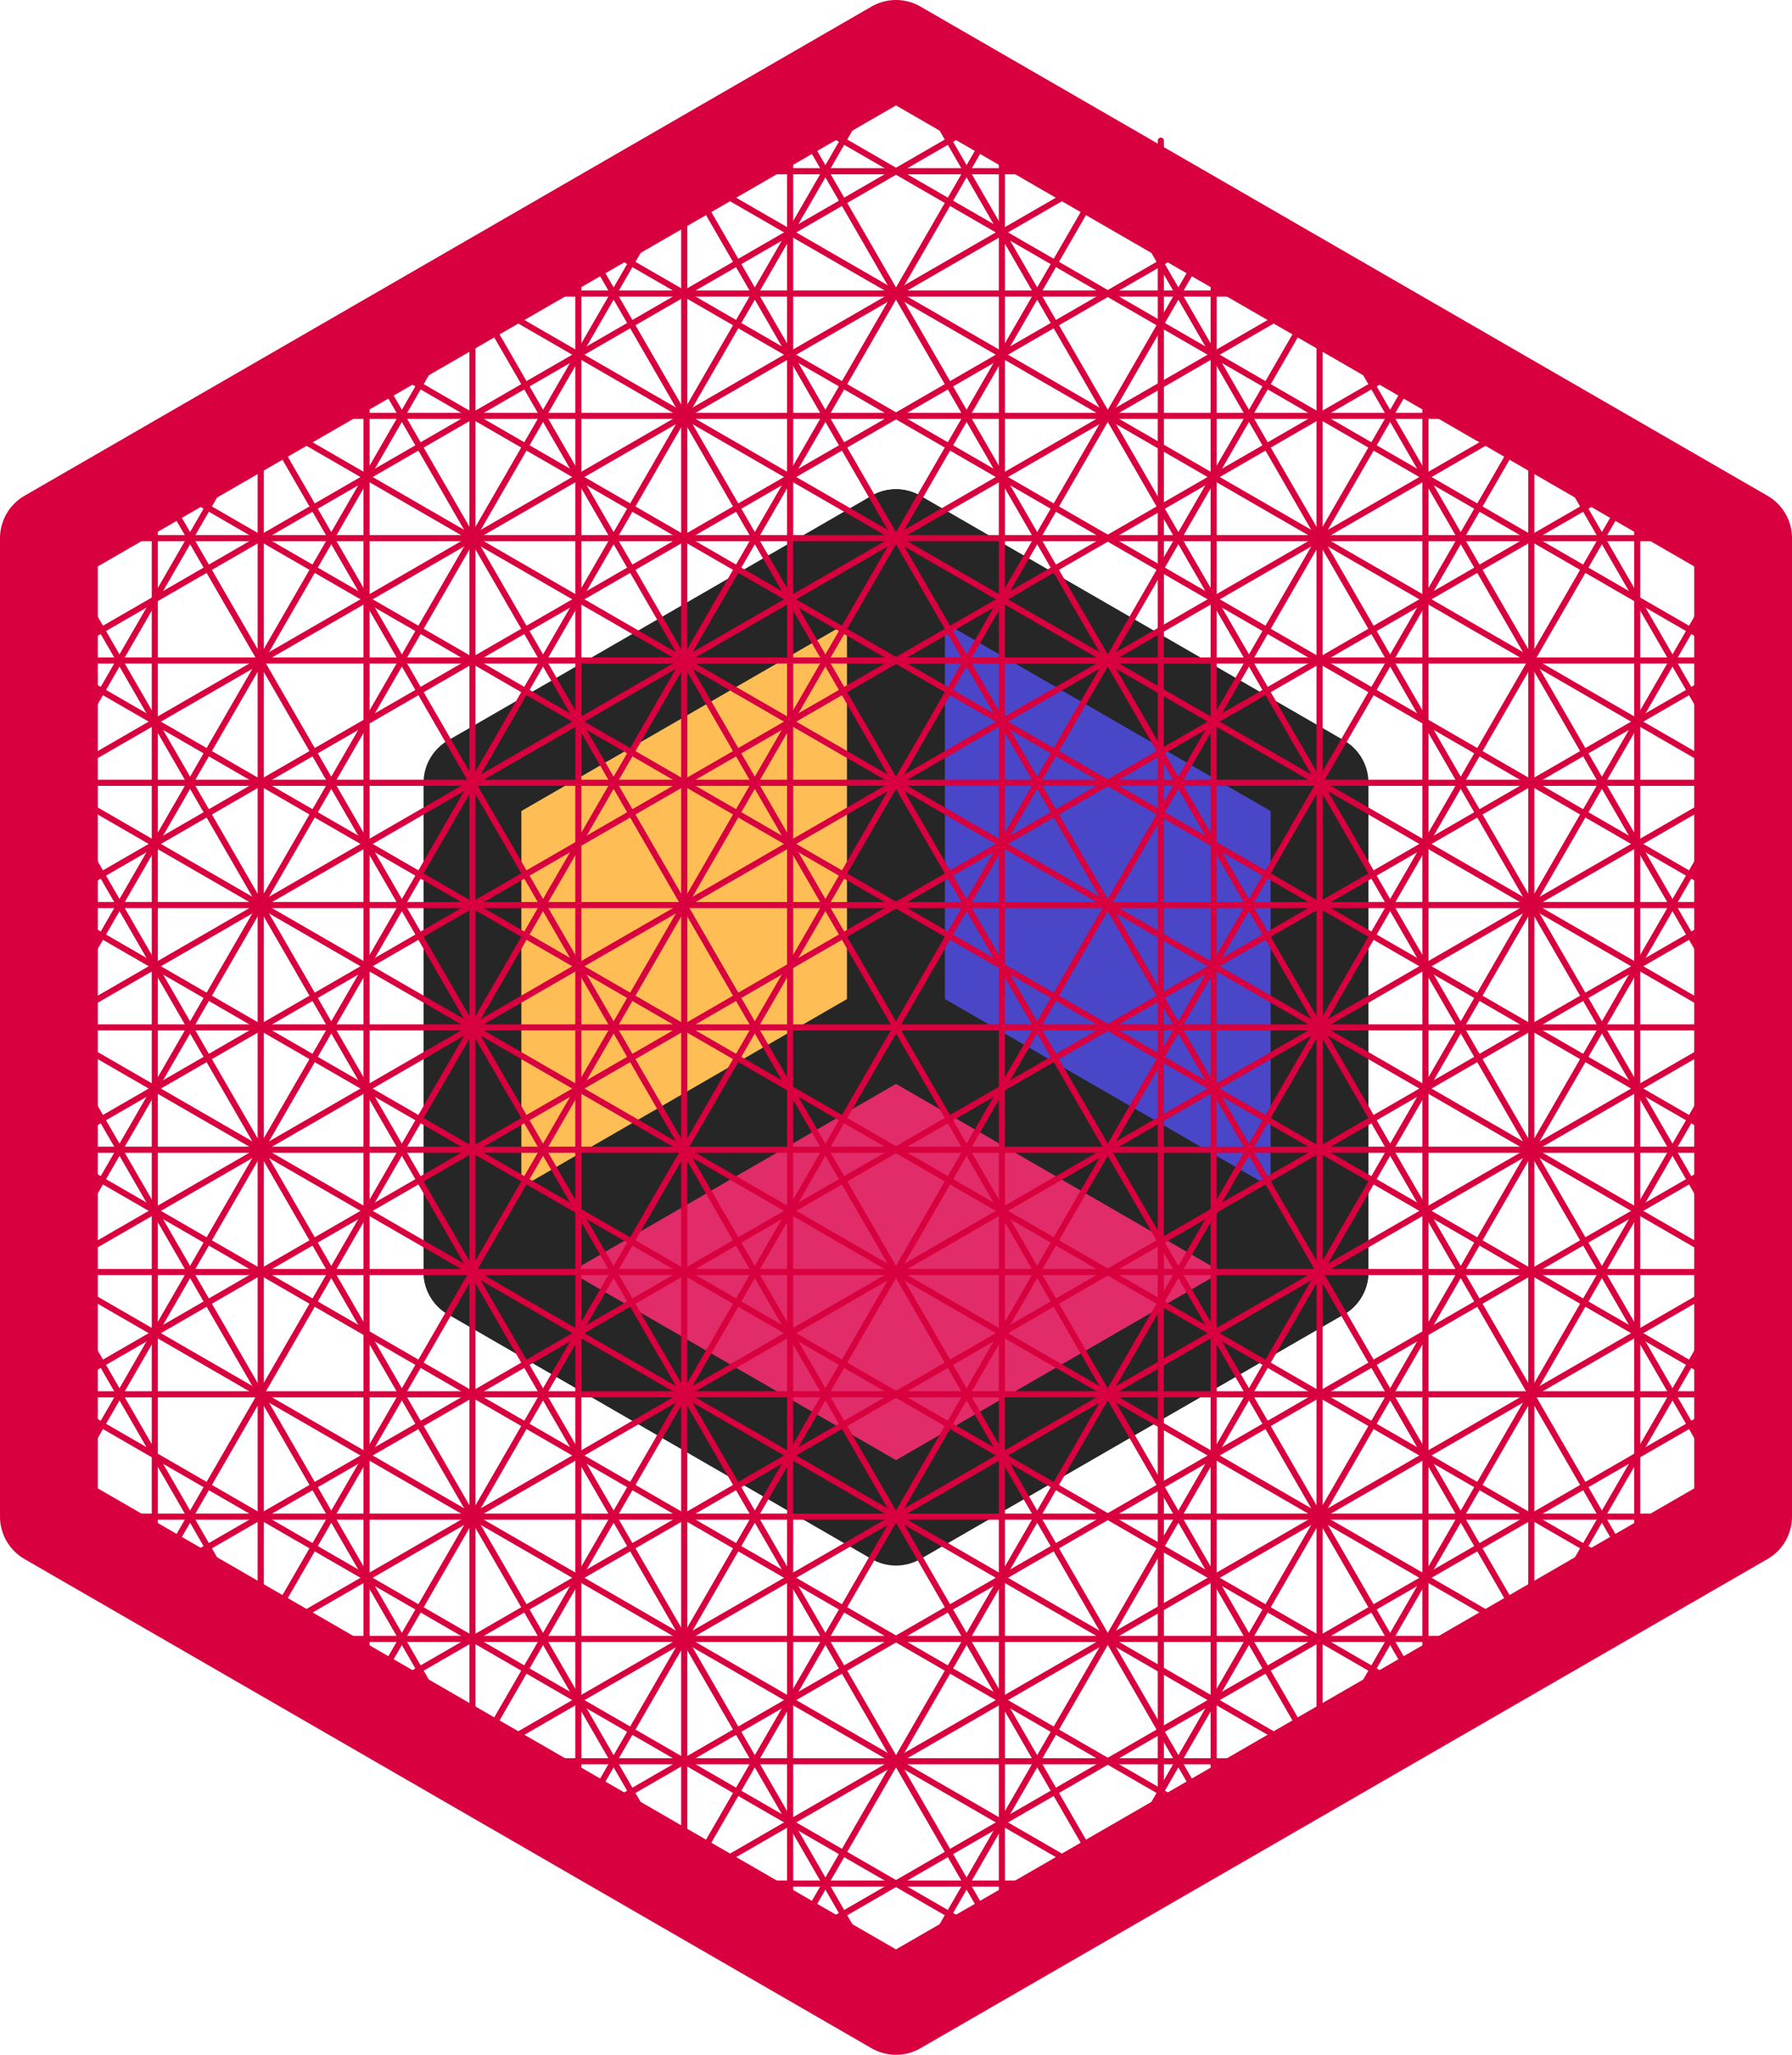 <svg xmlns="http://www.w3.org/2000/svg" viewBox="0 0 73.28 84">
	<defs>
		<style>
			.cls-1{fill:#ffbd56;}.cls-1,.cls-2,.cls-3{stroke:#262626;}.cls-1,.cls-2,.cls-4,.cls-5{stroke-linecap:round;}.cls-1,.cls-2,.cls-3,.cls-4,.cls-5{stroke-linejoin:round;}.cls-1,.cls-2,.cls-3,.cls-4{stroke-width:4px;}.cls-2{fill:#4a46c8;}.cls-3{fill:#e22b69;stroke-linecap:square;}.cls-4,.cls-5{fill:none;stroke:#d8003e;}.cls-5{stroke-width:0.25px;}
		</style>
	</defs>
	<g id="A">
		<polygon id="hC" class="cls-1" points="19.32 52 36.64 42 36.64 22 19.32 32 19.32 52" />
		<polygon id="hB" class="cls-2" points="53.96 52 53.96 32 36.64 22 36.64 42 53.96 52" />
		<polygon id="hD" class="cls-3" points="19.32 52 36.64 62 53.96 52 36.64 42 19.32 52" />
	</g>
	<g id="delete">
		<polygon class="cls-4" points="36.64 2 2 22 2 62 36.64 82 71.28 62 71.28 22 36.64 2" />
		<line class="cls-5" x1="10.66" y1="17" x2="2" y2="32" />
		<line class="cls-5" x1="2" y1="52" x2="10.66" y2="67" />
		<line class="cls-5" x1="71.28" y1="52" x2="62.62" y2="67" />
		<line class="cls-5" x1="27.98" y1="77" x2="45.3" y2="77" />
		<line class="cls-5" x1="2" y1="22" x2="71.28" y2="22" />
		<line class="cls-5" x1="2" y1="62" x2="71.28" y2="62" />
		<line class="cls-5" x1="36.64" y1="2" x2="2" y2="62" />
		<line class="cls-5" x1="71.28" y1="22" x2="36.64" y2="82" />
		<line class="cls-5" x1="36.64" y1="2" x2="71.28" y2="62" />
		<line class="cls-5" x1="36.64" y1="82" x2="2" y2="22" />
		<line class="cls-5" x1="53.96" y1="12" x2="19.32" y2="72" />
		<line class="cls-5" x1="19.32" y1="12" x2="53.96" y2="72" />
		<line class="cls-5" x1="2" y1="42" x2="71.28" y2="42" />
		<line class="cls-5" x1="19.32" y1="12" x2="53.96" y2="12" />
		<line class="cls-5" x1="71.28" y1="42" x2="53.96" y2="12" />
		<line class="cls-5" x1="53.96" y1="72" x2="71.28" y2="42" />
		<line class="cls-5" x1="19.32" y1="72" x2="53.96" y2="72" />
		<line class="cls-5" x1="2" y1="42" x2="19.32" y2="72" />
		<line class="cls-5" x1="19.32" y1="12" x2="2" y2="42" />
		<line class="cls-5" x1="53.96" y1="12" x2="2" y2="42" />
		<line class="cls-5" x1="53.96" y1="72" x2="53.96" y2="12" />
		<line class="cls-5" x1="2" y1="42" x2="53.96" y2="72" />
		<line class="cls-5" x1="19.32" y1="12" x2="19.32" y2="72" />
		<line class="cls-5" x1="71.28" y1="42" x2="19.32" y2="72" />
		<line class="cls-5" x1="19.32" y1="12" x2="71.28" y2="42" />
		<line class="cls-5" x1="71.28" y1="32" x2="2" y2="32" />
		<line class="cls-5" x1="71.28" y1="52" x2="2" y2="52" />
		<line class="cls-5" x1="62.62" y1="17" x2="27.98" y2="77" />
		<line class="cls-5" x1="45.3" y1="7" x2="10.66" y2="67" />
		<line class="cls-5" x1="27.98" y1="7" x2="27.98" y2="77" />
		<line class="cls-5" x1="10.66" y1="17" x2="10.66" y2="67" />
		<line class="cls-5" x1="62.62" y1="17" x2="10.66" y2="17" />
		<line class="cls-5" x1="62.62" y1="67" x2="62.62" y2="17" />
		<line class="cls-5" x1="10.66" y1="67" x2="62.62" y2="67" />
		<line class="cls-5" x1="10.66" y1="17" x2="71.28" y2="52" />
		<line class="cls-5" x1="2" y1="32" x2="62.62" y2="67" />
		<line class="cls-5" x1="2" y1="52" x2="45.3" y2="77" />
		<line class="cls-5" x1="71.28" y1="52" x2="27.98" y2="77" />
		<line class="cls-5" x1="71.28" y1="32" x2="10.66" y2="67" />
		<line class="cls-5" x1="62.62" y1="17" x2="2" y2="52" />
		<line class="cls-5" x1="47.47" y1="5.75" x2="47.47" y2="75.75" />
		<line class="cls-5" x1="27.98" y1="7" x2="45.3" y2="7" />
		<line class="cls-5" x1="62.62" y1="67" x2="27.98" y2="7" />
		<line class="cls-5" x1="10.66" y1="17" x2="45.3" y2="77" />
		<line class="cls-5" x1="71.28" y1="32" x2="62.62" y2="17" />
		<line class="cls-5" x1="27.98" y1="7" x2="71.28" y2="32" />
		<line class="cls-5" x1="45.3" y1="7" x2="2" y2="32" />
		<line class="cls-5" x1="40.97" y1="4.5" x2="2" y2="27" />
		<line class="cls-5" x1="32.31" y1="4.5" x2="71.28" y2="27" />
		<line class="cls-5" x1="32.31" y1="79.5" x2="32.31" y2="4.5" />
		<line class="cls-5" x1="40.97" y1="4.5" x2="40.97" y2="79.5" />
		<line class="cls-5" x1="71.28" y1="27" x2="2" y2="27" />
		<line class="cls-5" x1="71.28" y1="37" x2="2" y2="37" />
		<line class="cls-5" x1="2" y1="47" x2="71.28" y2="47" />
		<line class="cls-5" x1="71.28" y1="57" x2="2" y2="57" />
		<line class="cls-5" x1="27.98" y1="77" x2="2" y2="32" />
		<line class="cls-5" x1="49.63" y1="74.5" x2="14.99" y2="14.5" />
		<line class="cls-5" x1="40.97" y1="4.5" x2="6.33" y2="64.5" />
		<line class="cls-5" x1="45.3" y1="7" x2="71.28" y2="52" />
		<line class="cls-5" x1="23.65" y1="74.5" x2="71.28" y2="47" />
		<line class="cls-5" x1="6.33" y1="64.5" x2="71.28" y2="27" />
		<line class="cls-5" x1="71.28" y1="37" x2="14.99" y2="69.5" />
		<line class="cls-5" x1="14.99" y1="14.5" x2="14.99" y2="69.5" />
		<line class="cls-5" x1="2" y1="57" x2="66.95" y2="19.5" />
		<line class="cls-5" x1="66.95" y1="64.5" x2="66.95" y2="19.5" />
		<line class="cls-5" x1="58.29" y1="69.5" x2="58.29" y2="14.5" />
		<line class="cls-5" x1="49.63" y1="74.5" x2="49.63" y2="9.5" />
		<line class="cls-5" x1="2" y1="52" x2="27.98" y2="7" />
		<line class="cls-5" x1="71.28" y1="57" x2="6.33" y2="19.5" />
		<line class="cls-5" x1="23.65" y1="74.5" x2="58.29" y2="14.5" />
		<line class="cls-5" x1="2" y1="47" x2="58.29" y2="14.5" />
		<line class="cls-5" x1="49.63" y1="9.5" x2="2" y2="37" />
		<polyline class="cls-5" points="66.95 19.5 49.63 49.5 32.31 79.5" />
		<line class="cls-5" x1="66.95" y1="64.5" x2="2" y2="27" />
		<line class="cls-5" x1="2" y1="37" x2="58.29" y2="69.5" />
		<line class="cls-5" x1="71.28" y1="47" x2="14.99" y2="14.5" />
		<line class="cls-5" x1="14.99" y1="69.5" x2="49.63" y2="9.5" />
		<line class="cls-5" x1="49.63" y1="74.5" x2="2" y2="47" />
		<line class="cls-5" x1="71.28" y1="57" x2="32.31" y2="79.5" />
		<line class="cls-5" x1="6.33" y1="19.5" x2="6.33" y2="64.5" />
		<line class="cls-5" x1="40.97" y1="79.5" x2="6.33" y2="19.5" />
		<line class="cls-5" x1="71.28" y1="37" x2="23.65" y2="9.5" />
		<line class="cls-5" x1="58.29" y1="69.5" x2="23.65" y2="9.5" />
		<line class="cls-5" x1="23.65" y1="74.5" x2="23.65" y2="9.5" />
		<line class="cls-5" x1="66.95" y1="64.5" x2="32.31" y2="4.5" />
		<line class="cls-5" x1="40.97" y1="79.5" x2="2" y2="57" />
		<line class="cls-5" x1="71.28" y1="32" x2="45.3" y2="77" />
	</g>
</svg>
